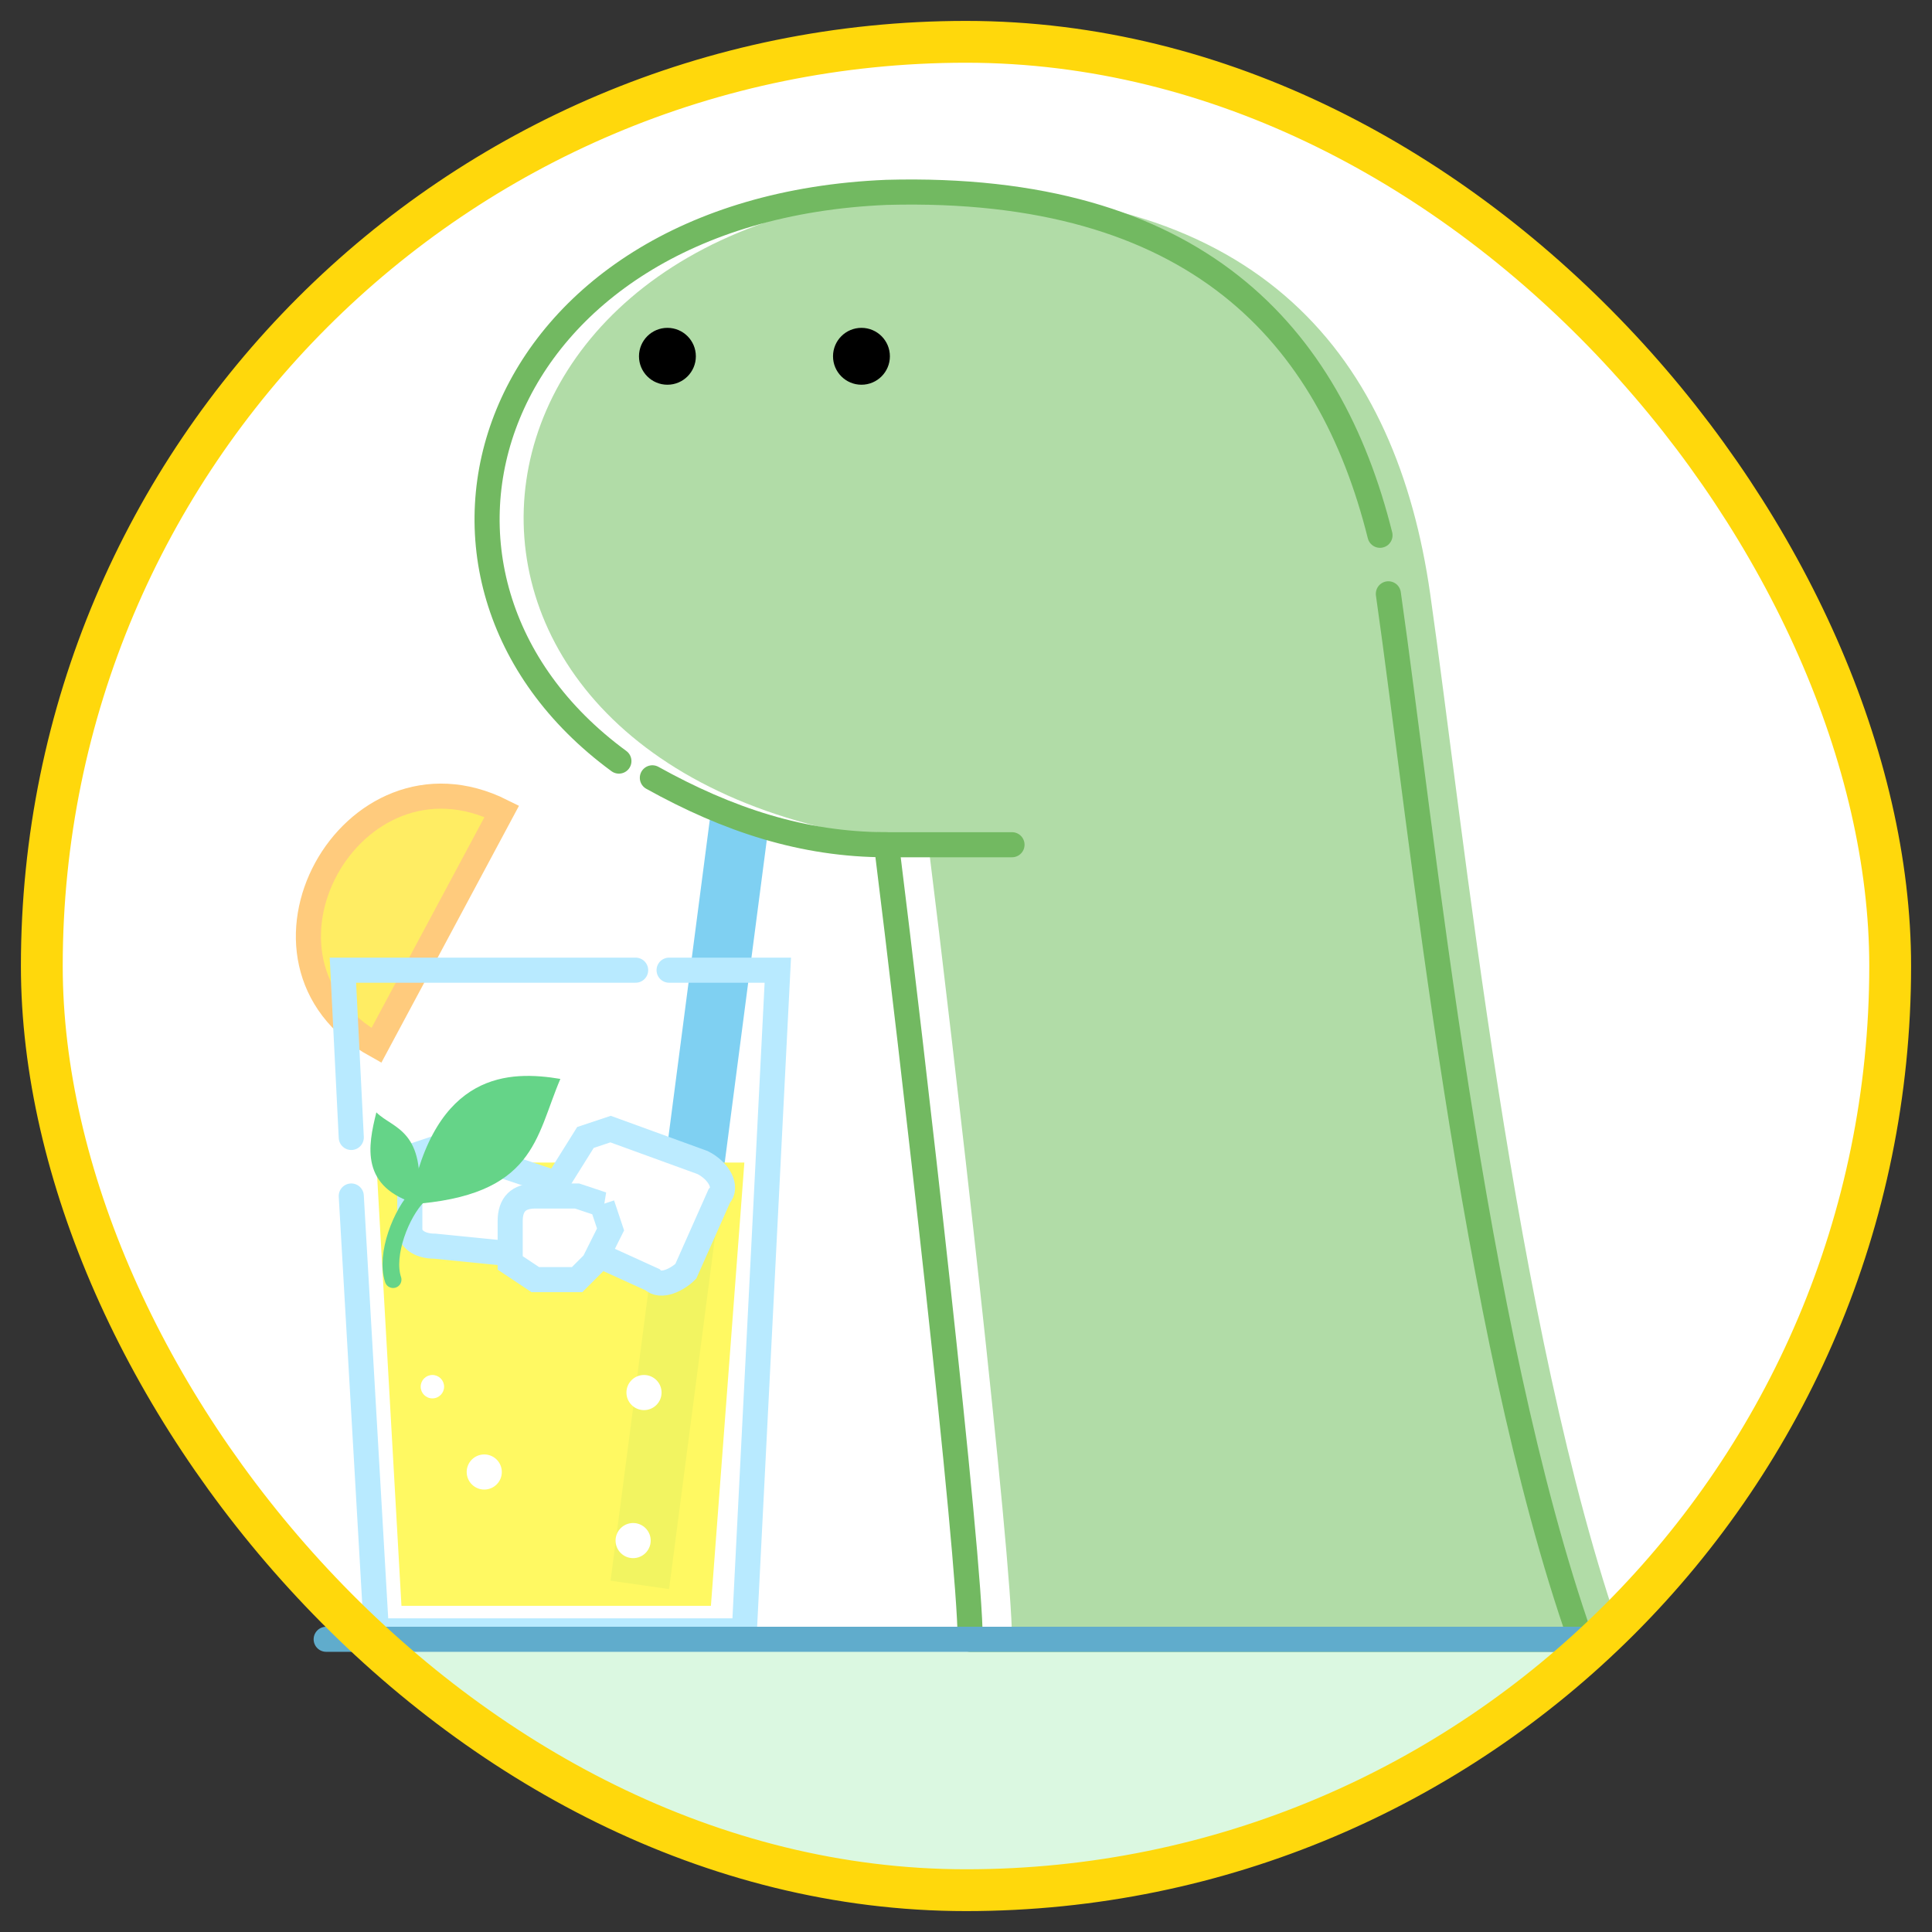 <svg xmlns="http://www.w3.org/2000/svg" fill="none" viewBox="-5 -45 231 231"><rect x="-5" y="-45" width="231" height="231" fill="#333333" stroke="none"/><defs><clipPath id="a"><path d="M0-182h222v30H0z" transform="scale(1 -1)"/></clipPath></defs><rect width="221" height="221" y="-40" fill="#fff" rx="110.5"/><rect width="221" height="221" x=".1" y="-39.7" rx="110.5" fill="#dbf8e1" clip-path="url(#a)"/><path fill="#fff" d="M160 26c4 28 10 88 23 125h-73l-9-95c-67-6-62-75 0-78 40-1 55 20 59 48Z"/><path fill="#B1DCA7" d="M166 26c4 28 10 88 23 125h-73c0-10-7-71-10-95-67-6-62-75 0-78 40-1 56 20 60 48Z"/><circle cx="98" cy="-2.4" r="3.4" fill="#000"/><circle cx="74.8" cy="-2.4" r="3.4" fill="#000"/><path fill="#fff" d="m41 151-4-79h52l-4 79H41Z"/><path fill="#7FD0F2" d="m80 52 7 1-12 92-7-1 12-92Z"/><path fill="#FFED63" stroke="#FFCB7D" stroke-width="3" d="m40 80 15-28c-18-9-33 18-15 28Z"/><path stroke="#B8EAFF" stroke-linecap="round" stroke-width="3" d="M71 71H36l1 20m38-20h13l-4 79H40l-3-52"/><path fill="#FFF851" fill-opacity=".9" d="M40 94h44l-4 53H43l-3-53Z"/><circle cx="72" cy="121.5" r="2.1" fill="#fff"/><circle cx="52.9" cy="131" r="2.1" fill="#fff"/><circle cx="70.7" cy="139.2" r="2.1" fill="#fff"/><circle cx="46.7" cy="120.8" r="1.4" fill="#fff"/><path fill="#fff" stroke="#BCEBFF" stroke-width="3" d="m60 99 5-8 3-1 11 4c2 1 3 3 2 4l-4 9c-1 1-3 2-4 1l-11-5c-2-1-2-3-2-4Z"/><path fill="#fff" stroke="#BCEBFF" stroke-width="3" d="m60 104 2-5-2-3-12-4-3 1-1 1v8c0 1 1 2 3 2l10 1 3-1Z"/><path fill="#fff" stroke="#BCEBFF" stroke-width="3" d="m67 99-3-1h-5c-2 0-3 1-3 3v5l3 2h5l2-2 2-4-1-3Z"/><path fill="#65D488" d="M44 99c3-16 12-16 18-15-3 7-3 14-18 15Z"/><path fill="#65D488" d="M45 99c-7-2-6-7-5-11 2 2 6 2 5 11Z"/><path stroke="#72B961" stroke-linecap="round" stroke-linejoin="round" stroke-width="3" d="M161 26c4 28 10 88 23 125h-73c0-10-7-71-10-95-10 0-19-3-28-8m87-29c-6-24-22-42-59-41-48 2-62 46-32 68"/><path stroke="#72B961" stroke-linecap="round" stroke-width="3" d="M100 56h16"/><path stroke="#60ACCC" stroke-linecap="round" stroke-width="3" d="M34 151h152"/><path stroke="#65D488" stroke-linecap="round" stroke-width="2" d="M45 98c-2 2-4 7-3 10"/><rect width="221" height="221" y="-40" rx="110.5" stroke-width="5px" stroke="#ffd80c"/></svg>